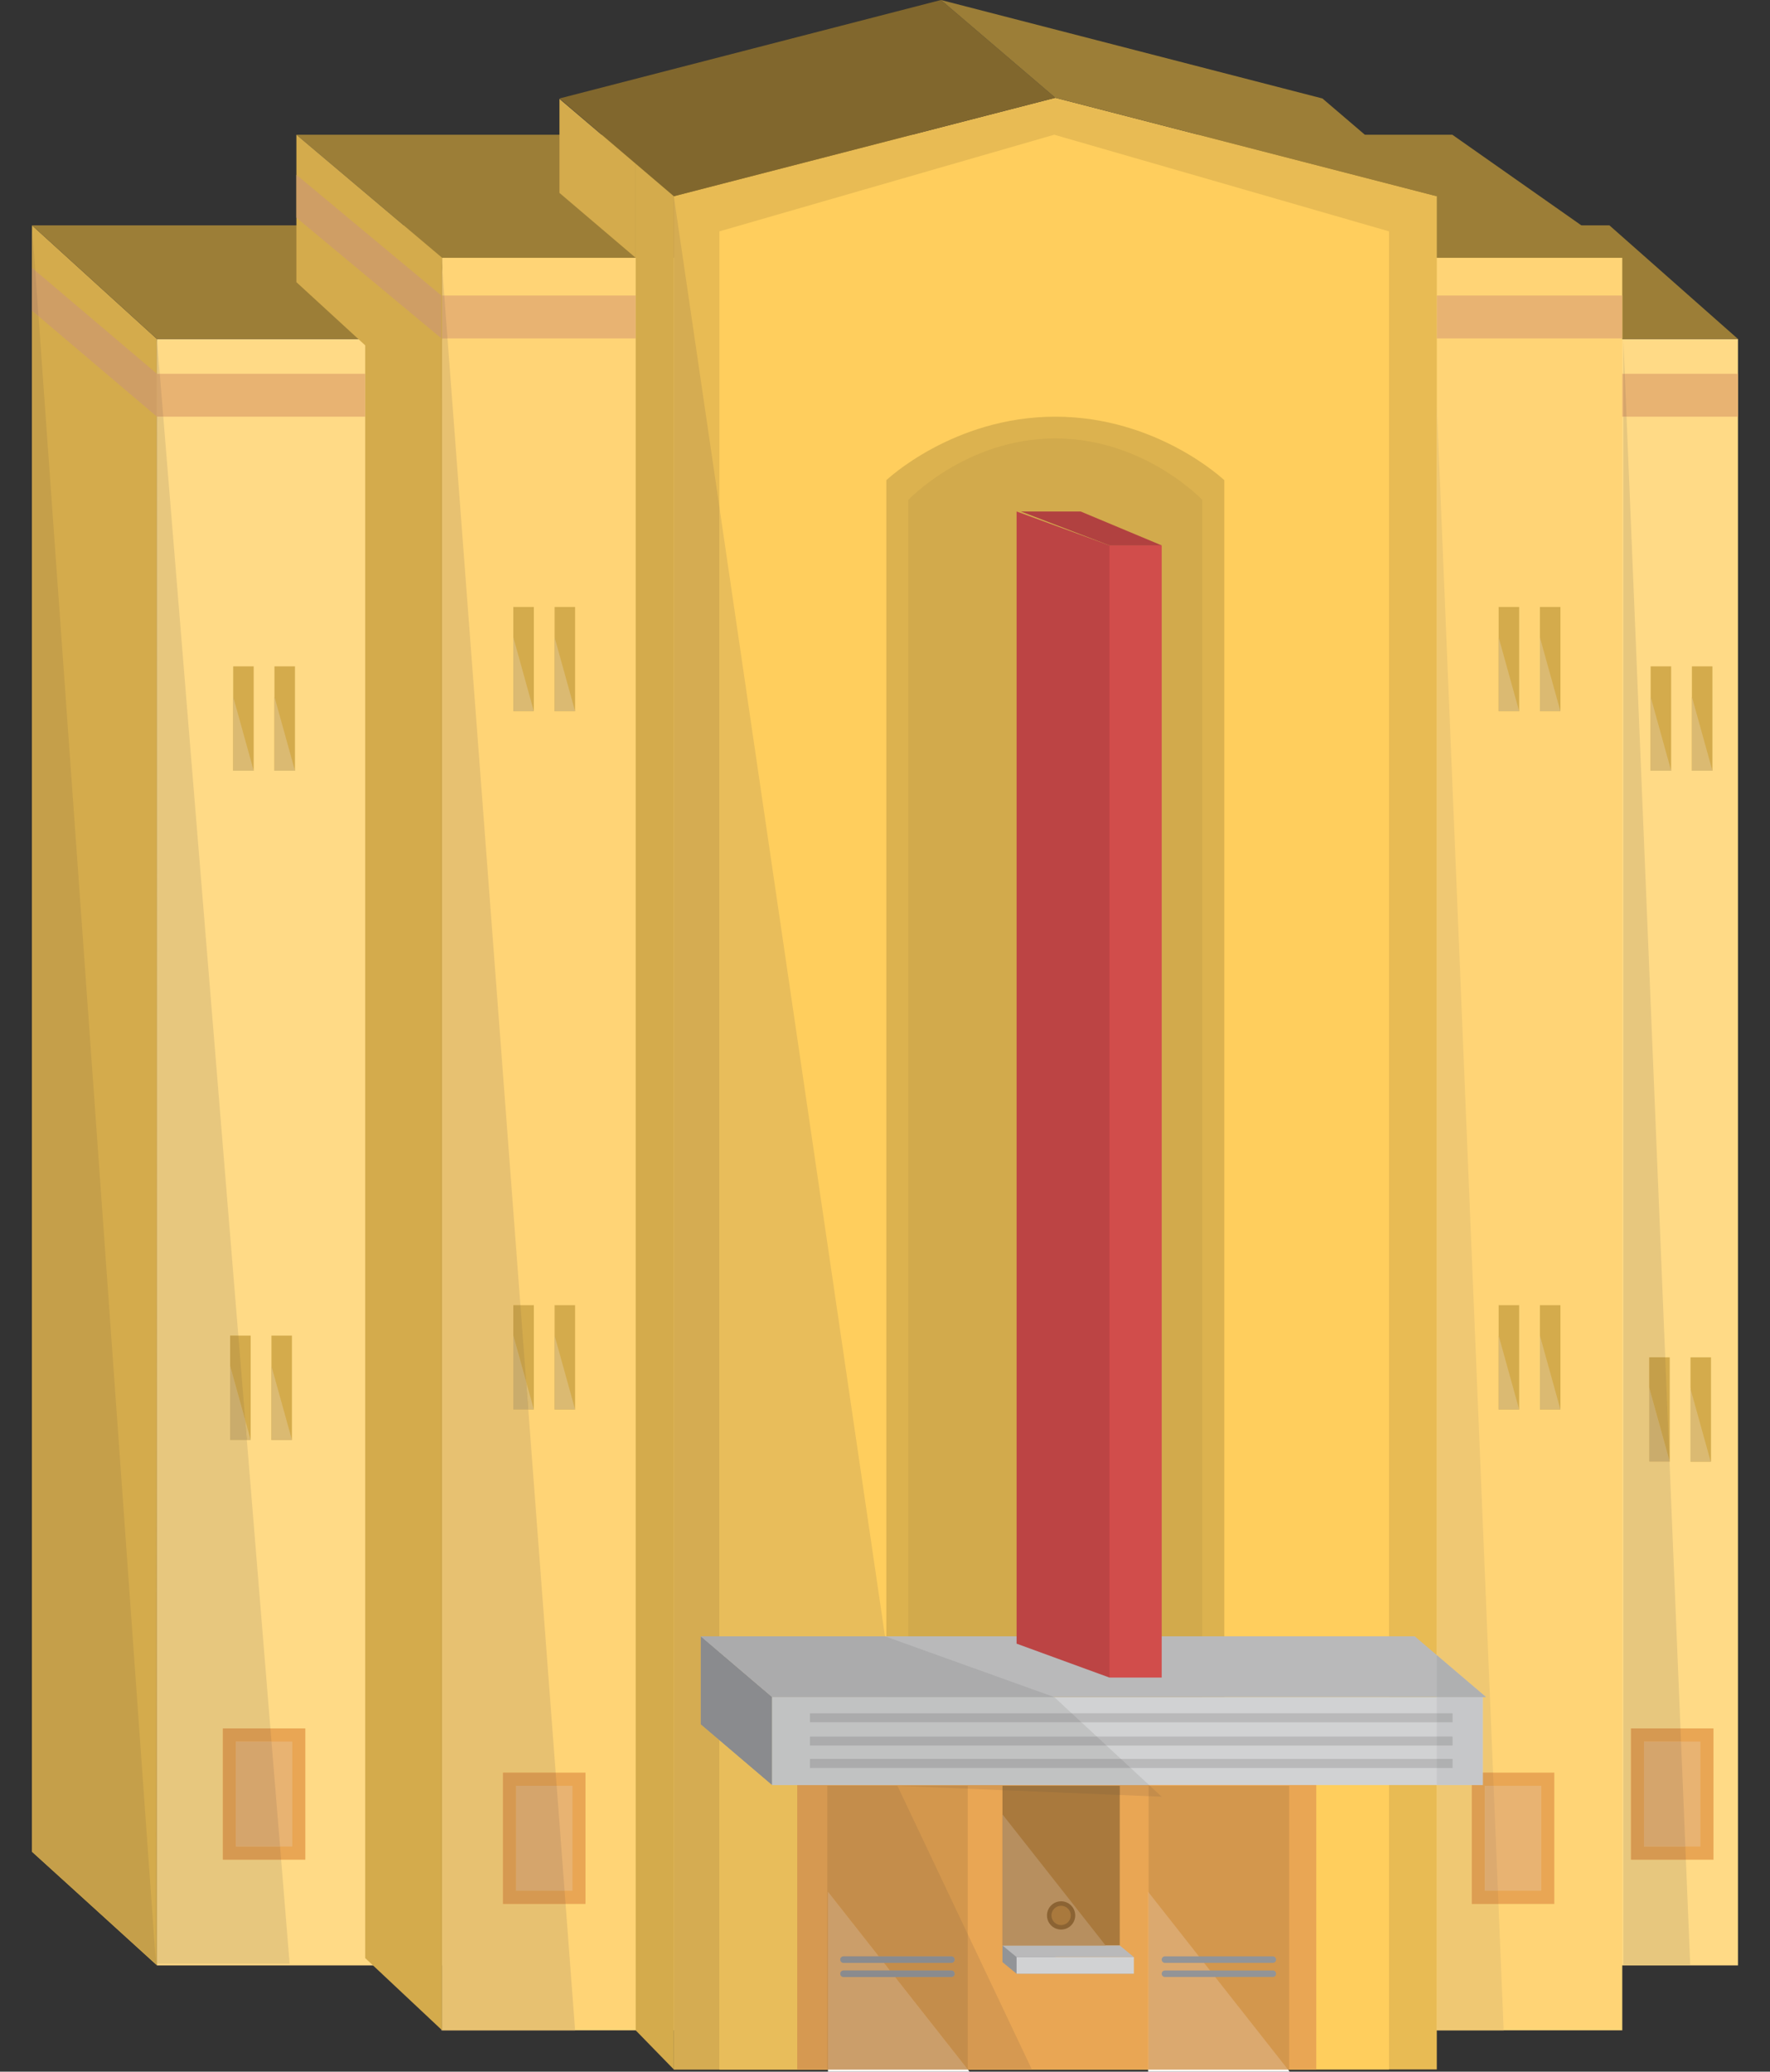 <?xml version="1.0" encoding="utf-8"?>
<!-- Generator: Adobe Illustrator 17.0.0, SVG Export Plug-In . SVG Version: 6.00 Build 0)  -->
<!DOCTYPE svg PUBLIC "-//W3C//DTD SVG 1.1//EN" "http://www.w3.org/Graphics/SVG/1.1/DTD/svg11.dtd">
<svg version="1.1" id="Layer_1" xmlns="http://www.w3.org/2000/svg" xmlns:xlink="http://www.w3.org/1999/xlink" x="0px" y="0px"
	 width="276.18px" height="323.076px" viewBox="0 0 276.18 323.076" enable-background="new 0 0 276.18 323.076"
	 xml:space="preserve">
<rect x="0" y="0" width="276.18" height="323.076" fill="#333333" stroke="none"/>
<polyline fill="#D4AB4C" points="4.998,288.787 24.486,306.506 24.486,52.864 4.998,35.145 4.998,288.787 "/>
<polyline fill="#FFDA86" points="24.486,306.506 271.182,306.506 271.182,52.864 24.486,52.864 24.486,306.506 "/>
<polyline fill="#9C7E37" points="271.182,52.864 24.486,52.864 4.998,35.145 251.125,35.145 271.182,52.864 "/>
<polyline fill="#9C7E37" points="253.953,40.208 68.991,40.208 46.249,21.01 226.609,21.01 253.953,40.208 "/>
<polyline fill="#D4AB4C" points="46.249,44.004 68.991,64.873 68.991,40.208 46.249,21.01 46.249,44.004 "/>
<polyline fill="#D4AB4C" points="56.982,305.362 68.991,316.632 68.991,62.374 56.982,52.775 56.982,305.362 "/>
<polyline fill="#FFD476" points="68.991,316.632 253.129,316.632 253.129,40.208 68.991,40.208 68.991,316.632 "/>
<polyline fill="#E8BB54" points="105.137,322.732 224.192,322.732 224.192,30.609 164.664,15.249 105.137,30.609 105.137,322.732 
	"/>
<polyline fill="#FFCE5D" points="112.253,322.732 216.737,322.732 216.737,36.082 164.495,21.01 112.253,36.082 112.253,322.732 "/>
<path fill="#DCB24F" d="M138.294,271.113h52.74V74.89c0,0-10.416-9.907-26.37-9.907c-15.954,0-26.37,9.907-26.37,9.907V271.113"/>
<path fill="#D2AA4C" d="M141.734,267.724h45.86V77.953c0,0-9.057-9.581-22.93-9.581s-22.93,9.581-22.93,9.581V267.724"/>
<polygon fill="#81672D" points="164.667,15.249 105.134,30.607 87.296,15.358 146.822,0 "/>
<polygon fill="#9C7E37" points="206.347,15.358 224.192,30.609 164.667,15.249 146.822,0 "/>
<polyline fill="#D4AB4C" points="99.189,316.632 105.137,322.732 105.137,30.609 99.189,25.546 99.189,316.632 "/>
<polygon fill="#D4AB4C" points="87.293,30.082 99.189,40.208 99.189,25.546 87.293,15.419 "/>
<polyline fill="#E9A654" points="205.385,322.732 124.395,322.732 124.395,271.113 205.385,271.113 205.385,322.732 "/>
<polyline fill="#A9793D" points="174.718,303.401 156.418,303.401 156.418,278.5 174.718,278.5 174.718,303.401 "/>
<polyline fill="#929497" points="176.92,307.805 158.621,307.805 156.418,305.998 156.418,303.401 176.92,307.805 "/>
<rect x="158.621" y="305.207" fill="#D1D2D3" width="18.299" height="2.598"/>
<polyline fill="#B9B9BA" points="176.92,305.207 158.621,305.207 156.418,303.401 174.718,303.401 176.92,305.207 "/>
<polyline fill="#D3974D" points="150.996,322.732 129.072,322.732 129.072,278.5 150.996,278.5 150.996,322.732 "/>
<polyline fill="#D3974D" points="201.149,322.732 179.225,322.732 179.225,278.5 201.149,278.5 201.149,322.732 "/>
<polyline fill="#E9A654" points="242.526,296.923 229.649,296.923 229.649,276.443 242.526,276.443 242.526,296.923 "/>
<polyline fill="#929497" points="109.348,268.905 120.478,278.38 120.478,264.661 109.348,255.186 109.348,268.905 "/>
<polyline fill="#D1D2D3" points="231.368,278.38 120.478,278.38 120.478,264.661 231.368,264.661 231.368,278.38 "/>
<polyline fill="#B9B9BA" points="231.876,264.661 120.478,264.661 109.348,255.186 220.746,255.186 231.876,264.661 "/>
<polyline fill="#B9B9BA" points="226.648,268.595 126.38,268.595 126.38,267.189 226.648,267.189 226.648,268.595 "/>
<polyline fill="#B9B9BA" points="226.648,272.224 126.38,272.224 126.38,270.818 226.648,270.818 226.648,272.224 "/>
<polyline fill="#B9B9BA" points="226.648,275.712 126.38,275.712 126.38,274.305 226.648,274.305 226.648,275.712 "/>
<polyline fill="#E9A654" points="91.356,296.923 78.479,296.923 78.479,276.443 91.356,276.443 91.356,296.923 "/>
<polyline fill="#E8B372" points="89.322,294.866 80.512,294.866 80.512,278.5 89.322,278.5 89.322,294.866 "/>
<polyline fill="#E9A654" points="47.642,290.025 34.765,290.025 34.765,269.545 47.642,269.545 47.642,290.025 "/>
<polyline fill="#E9A654" points="267.361,290.025 254.484,290.025 254.484,269.545 267.361,269.545 267.361,290.025 "/>
<polyline fill="#E8B372" points="45.609,287.968 36.798,287.968 36.798,271.602 45.609,271.602 45.609,287.968 "/>
<polyline fill="#E8B372" points="240.493,294.866 231.682,294.866 231.682,278.5 240.493,278.5 240.493,294.866 "/>
<polyline fill="#E8B372" points="265.328,287.968 256.518,287.968 256.518,271.602 265.328,271.602 265.328,287.968 "/>
<polyline fill="#B78F5F" points="156.418,282.955 156.418,303.401 172.515,303.401 156.418,282.955 "/>
<polyline fill="#FEFEFF" points="151.003,322.732 129.191,322.732 129.191,323.076 151.274,323.076 151.003,322.732 "/>
<polyline fill="#FEFEFF" points="200.958,322.732 179.146,322.732 179.146,323.076 201.229,323.076 200.958,322.732 "/>
<polyline fill="#EDB676" points="179.146,295.027 179.146,322.732 200.958,322.732 179.225,322.732 179.225,295.127 
	179.146,295.027 "/>
<polyline fill="#DBA96F" points="179.225,295.127 179.225,322.732 200.958,322.732 179.225,295.127 "/>
<circle fill="#8B6333" cx="165.568" cy="298.713" r="2.203"/>
<circle fill="#A9793D" cx="165.568" cy="298.713" r="1.507"/>
<path fill="#929497" d="M148.958,305.603c0,0.281-0.228,0.509-0.509,0.509h-16.83c-0.281,0-0.509-0.228-0.509-0.509
	c0-0.281,0.228-0.509,0.509-0.509h16.83C148.73,305.094,148.958,305.322,148.958,305.603"/>
<path fill="#929497" d="M199.111,305.603c0,0.281-0.228,0.509-0.509,0.509h-16.83c-0.281,0-0.509-0.228-0.509-0.509
	s0.228-0.509,0.509-0.509h16.83C198.883,305.094,199.111,305.322,199.111,305.603z"/>
<path fill="#929497" d="M148.958,307.805c0,0.281-0.228,0.509-0.509,0.509h-16.83c-0.281,0-0.509-0.228-0.509-0.509
	c0-0.281,0.228-0.509,0.509-0.509h16.83C148.73,307.296,148.958,307.524,148.958,307.805"/>
<path fill="#929497" d="M199.111,307.805c0,0.281-0.228,0.509-0.509,0.509h-16.83c-0.281,0-0.509-0.228-0.509-0.509
	c0-0.281,0.228-0.509,0.509-0.509h16.83C198.883,307.296,199.111,307.524,199.111,307.805z"/>
<polyline fill="#E8B372" points="99.189,52.775 68.991,52.775 68.991,46.086 99.189,46.086 99.189,52.775 "/>
<polyline fill="#CF9E65" points="68.877,52.775 46.249,33.951 46.249,27.262 68.877,46.086 68.877,52.775 "/>
<polyline fill="#CF9E65" points="24.486,64.983 4.998,48.458 4.998,41.769 24.486,58.294 24.486,64.983 "/>
<rect x="224.192" y="46.086" fill="#E8B372" width="28.937" height="6.689"/>
<polyline fill="#E8B372" points="56.982,64.983 24.486,64.983 24.486,58.294 56.982,58.294 56.982,64.983 "/>
<polyline fill="#E8B372" points="271.182,64.983 253.129,64.983 253.129,58.294 271.182,58.294 271.182,64.983 "/>
<polyline fill="#D4AB4C" points="39.114,224.557 35.916,224.557 35.916,208.291 39.114,208.291 39.114,224.557 "/>
<polyline fill="#D4AB4C" points="45.552,224.557 42.354,224.557 42.354,208.291 45.552,208.291 45.552,224.557 "/>
<polyline fill="#D4AB4C" points="83.297,219.813 80.099,219.813 80.099,203.547 83.297,203.547 83.297,219.813 "/>
<polyline fill="#D4AB4C" points="89.735,219.813 86.537,219.813 86.537,203.547 89.735,203.547 89.735,219.813 "/>
<polyline fill="#D4AB4C" points="260.535,227.946 257.337,227.946 257.337,211.68 260.535,211.68 260.535,227.946 "/>
<polyline fill="#D4AB4C" points="266.974,227.946 263.776,227.946 263.776,211.68 266.974,211.68 266.974,227.946 "/>
<polyline fill="#D4AB4C" points="237.04,219.813 233.842,219.813 233.842,203.547 237.04,203.547 237.04,219.813 "/>
<polyline fill="#D4AB4C" points="243.479,219.813 240.281,219.813 240.281,203.547 243.479,203.547 243.479,219.813 "/>
<g>
	<defs>
		<polyline id="SVGID_1_" points="86.537,208.291 86.537,219.813 89.735,219.813 86.537,208.291 		"/>
	</defs>
	<clipPath id="SVGID_2_">
		<use xlink:href="#SVGID_1_"  overflow="visible"/>
	</clipPath>
	<rect x="86.537" y="208.291" clip-path="url(#SVGID_2_)" fill="#DBBA72" width="3.198" height="11.522"/>
</g>
<polyline fill="#DBBA72" points="82.106,215.521 82.43,219.813 83.297,219.813 82.106,215.521 "/>
<polyline fill="#D4AB4C" points="83.297,110.923 80.099,110.923 80.099,94.657 83.297,94.657 83.297,110.923 "/>
<polyline fill="#D4AB4C" points="89.735,110.923 86.537,110.923 86.537,94.657 89.735,94.657 89.735,110.923 "/>
<polyline fill="#DBBA72" points="86.537,99.402 86.537,110.923 89.735,110.923 86.537,99.402 "/>
<polyline fill="#DBBA72" points="80.099,99.402 80.099,110.923 83.297,110.923 80.099,99.402 "/>
<polyline fill="#D4AB4C" points="237.04,110.923 233.842,110.923 233.842,94.657 237.04,94.657 237.04,110.923 "/>
<polyline fill="#D4AB4C" points="243.479,110.923 240.281,110.923 240.281,94.657 243.479,94.657 243.479,110.923 "/>
<polyline fill="#DBBA72" points="240.281,99.402 240.281,110.923 243.479,110.923 240.281,99.402 "/>
<polyline fill="#DBBA72" points="233.842,99.402 233.842,110.923 237.04,110.923 233.842,99.402 "/>
<polyline fill="#D4AB4C" points="260.753,120.186 257.555,120.186 257.555,103.92 260.753,103.92 260.753,120.186 "/>
<polyline fill="#D4AB4C" points="267.192,120.186 263.994,120.186 263.994,103.92 267.192,103.92 267.192,120.186 "/>
<polyline fill="#DBBA72" points="263.994,108.664 263.994,120.186 267.192,120.186 263.994,108.664 "/>
<polyline fill="#DBBA72" points="257.555,108.664 257.555,120.186 260.753,120.186 257.555,108.664 "/>
<polyline fill="#D4AB4C" points="39.583,120.186 36.385,120.186 36.385,103.92 39.583,103.92 39.583,120.186 "/>
<polyline fill="#D4AB4C" points="46.022,120.186 42.824,120.186 42.824,103.92 46.022,103.92 46.022,120.186 "/>
<polyline fill="#DBBA72" points="42.824,108.664 42.824,120.186 46.022,120.186 42.824,108.664 "/>
<polyline fill="#DBBA72" points="36.385,108.664 36.385,120.186 39.583,120.186 36.385,108.664 "/>
<polyline fill="#DBBA72" points="42.354,213.036 42.354,224.557 45.552,224.557 42.354,213.036 "/>
<polyline fill="#DBBA72" points="38.268,221.509 38.517,224.557 39.114,224.557 38.268,221.509 "/>
<polyline fill="#DBBA72" points="260.495,227.802 260.501,227.946 260.535,227.946 260.495,227.802 "/>
<polyline fill="#FFE09E" points="263.729,216.424 263.729,227.946 263.776,227.946 263.776,216.592 263.729,216.424 "/>
<polyline fill="#DBBA72" points="263.776,216.592 263.776,227.946 266.927,227.946 263.776,216.592 "/>
<polyline fill="#DBBA72" points="240.281,208.291 240.281,219.813 243.479,219.813 240.281,208.291 "/>
<polyline fill="#DBBA72" points="233.842,208.291 233.842,219.813 237.04,219.813 233.842,208.291 "/>
<rect x="173.111" y="85.056" fill="#D14D4B" width="8.152" height="176.562"/>
<polygon fill="#BC4444" points="173.111,261.618 158.621,256.329 158.621,79.767 173.111,85.056 "/>
<polygon fill="#B14140" points="181.264,85.056 168.618,79.767 159.294,79.767 173.111,85.056 "/>
<polyline fill="#D5AC52" points="105.137,30.609 105.137,30.609 105.137,322.732 112.253,322.732 112.253,271.378 109.348,268.905 
	109.348,255.186 112.253,257.659 109.348,255.186 112.253,255.186 112.253,79.106 105.137,30.609 "/>
<path fill="#E8BD5B" d="M112.253,257.659L112.253,257.659l8.225,7.002v13.719l-8.225-7.002v51.354h12.142V278.38h-3.917v-13.719
	h17.816h-17.816L112.253,257.659 M112.253,79.106v176.08h25.837L112.253,79.106"/>
<path fill="#D69951" d="M150.996,301.624v21.1l0.006,0.008h10L150.996,301.624 M179.298,278.38h-54.903v44.352h4.677V278.5h21.924
	v0.453l5.422,0.224V278.5h18.299v1.432l4.507,0.186V278.5h0.202L179.298,278.38"/>
<polyline fill="#9E733D" points="174.718,278.5 156.418,278.5 156.418,279.176 174.718,279.932 174.718,278.5 "/>
<path fill="#C48D4B" d="M150.996,278.5h-21.924v44.232h0.119v-27.705l7.926,10.067h11.333c0.281,0,0.509,0.228,0.509,0.509
	c0,0.281-0.228,0.509-0.509,0.509h-10.532l0.933,1.185h9.599c0.281,0,0.509,0.228,0.509,0.509c0,0.281-0.228,0.509-0.509,0.509
	h-8.798l11.345,14.411v-21.1L140.034,278.5l10.962,0.453V278.5"/>
<polyline fill="#C48D4B" points="179.427,278.5 179.225,278.5 179.225,280.118 181.264,280.202 179.427,278.5 "/>
<polyline fill="#8A8B8E" points="109.348,255.186 109.348,268.905 112.253,271.378 120.478,278.38 120.478,264.661 112.253,257.659 
	109.348,255.186 "/>
<polyline fill="#C1C2C2" points="164.495,264.661 138.294,264.661 120.478,264.661 120.478,278.38 124.395,278.38 179.298,278.38 
	176.419,275.712 126.38,275.712 126.38,274.305 174.901,274.305 172.655,272.224 126.38,272.224 126.38,270.818 171.138,270.818 
	168.74,268.595 126.38,268.595 126.38,267.189 167.222,267.189 164.495,264.661 "/>
<polyline fill="#ABABAC" points="138.09,255.186 112.253,255.186 109.348,255.186 112.253,257.659 120.478,264.661 138.294,264.661 
	164.495,264.661 138.09,255.186 "/>
<polyline fill="#ABABAC" points="167.222,267.189 126.38,267.189 126.38,268.595 168.74,268.595 167.222,267.189 "/>
<polyline fill="#ABABAC" points="171.138,270.818 126.38,270.818 126.38,272.224 172.655,272.224 171.138,270.818 "/>
<polyline fill="#ABABAC" points="174.901,274.305 126.38,274.305 126.38,275.712 176.419,275.712 174.901,274.305 "/>
<polyline fill="#DAA86F" points="150.996,322.724 150.996,322.732 151.003,322.732 150.996,322.724 "/>
<path fill="#CB9E6A" d="M129.191,295.027v27.705h21.806v-0.008l-11.345-14.411h-8.032c-0.281,0-0.509-0.228-0.509-0.509
	c0-0.281,0.228-0.509,0.509-0.509h7.23l-0.933-1.185h-6.298c-0.281,0-0.509-0.228-0.509-0.509c0-0.281,0.228-0.509,0.509-0.509
	h5.497L129.191,295.027"/>
<path fill="#8A8B8E" d="M148.449,305.094h-11.333h-5.497c-0.281,0-0.509,0.228-0.509,0.509c0,0.281,0.228,0.509,0.509,0.509h6.298
	h10.532c0.281,0,0.509-0.228,0.509-0.509C148.958,305.322,148.73,305.094,148.449,305.094"/>
<path fill="#8A8B8E" d="M148.449,307.296h-9.599h-7.23c-0.281,0-0.509,0.228-0.509,0.509c0,0.281,0.228,0.509,0.509,0.509h8.032
	h8.798c0.281,0,0.509-0.228,0.509-0.509C148.958,307.524,148.73,307.296,148.449,307.296"/>
<polyline fill="#E6E5E4" points="68.877,316.526 68.877,316.632 68.991,316.632 68.877,316.526 "/>
<polyline fill="#C59F4A" points="68.877,40.208 68.877,62.284 68.991,62.374 68.991,41.708 68.877,40.208 "/>
<polyline fill="#C59F4A" points="68.877,62.284 68.877,316.526 68.991,316.632 68.991,62.374 68.877,62.284 "/>
<polyline fill="#E7C171" points="68.991,41.708 68.991,316.632 89.735,316.632 88.248,296.923 78.479,296.923 78.479,276.443 
	86.703,276.443 82.43,219.813 80.099,219.813 80.099,203.547 81.202,203.547 69.826,52.775 68.991,52.775 68.991,46.086 
	69.321,46.086 68.991,41.708 "/>
<polyline fill="#D69951" points="86.703,276.443 78.479,276.443 78.479,296.923 88.248,296.923 88.093,294.866 80.512,294.866 
	80.512,278.5 86.858,278.5 86.703,276.443 "/>
<polyline fill="#D5A56C" points="86.858,278.5 80.512,278.5 80.512,294.866 88.093,294.866 86.858,278.5 "/>
<polyline fill="#D5A56C" points="69.321,46.086 68.991,46.086 68.991,52.775 69.826,52.775 69.321,46.086 "/>
<polyline fill="#C59F4A" points="81.202,203.547 80.099,203.547 80.099,219.813 82.43,219.813 80.099,219.813 80.099,208.291 
	82.106,215.521 81.202,203.547 "/>
<polyline fill="#CAAC6C" points="80.099,208.291 80.099,219.813 82.43,219.813 82.106,215.521 80.099,208.291 "/>
<path fill="#C59F4A" d="M24.478,64.977L24.336,306.26h0.15V64.983L24.478,64.977 M24.486,52.864l-0.003,5.427l0.003,0.003V52.864"/>
<polyline fill="#E7C77E" points="24.486,52.864 24.486,52.864 24.486,58.294 24.486,64.983 24.486,306.26 45.194,306.26 
	43.867,290.025 34.765,290.025 34.765,269.545 42.193,269.545 38.517,224.557 35.916,224.557 35.916,208.291 37.188,208.291 
	25.476,64.983 24.486,64.983 24.486,58.294 24.929,58.294 24.486,52.864 "/>
<polyline fill="#D69951" points="42.193,269.545 34.765,269.545 34.765,290.025 43.867,290.025 43.699,287.968 36.798,287.968 
	36.798,271.602 42.361,271.602 42.193,269.545 "/>
<polyline fill="#D5A56C" points="42.361,271.602 36.798,271.602 36.798,287.968 43.699,287.968 42.361,271.602 "/>
<polyline fill="#C09361" points="24.482,58.291 24.478,64.977 24.486,64.983 24.486,58.294 24.482,58.291 "/>
<polyline fill="#D5A56C" points="24.929,58.294 24.486,58.294 24.486,64.983 25.476,64.983 24.929,58.294 "/>
<polyline fill="#C59F4A" points="37.188,208.291 35.916,208.291 35.916,224.557 38.517,224.557 35.916,224.557 35.916,213.036 
	38.268,221.509 37.188,208.291 "/>
<polyline fill="#CAAC6C" points="35.916,213.036 35.916,224.557 38.517,224.557 38.268,221.509 35.916,213.036 "/>
<path fill="#E7C77E" d="M253.794,64.983H253.3v241.4h10.429l-0.673-16.358h-8.572v-20.479h7.729l-1.712-41.6h-3.163h0v-11.522
	l0,0.001v-4.745h2.494L253.794,64.983 M253.3,52.986v5.307h0.218L253.3,52.986"/>
<polyline fill="#D69951" points="262.213,269.545 254.484,269.545 254.484,290.025 263.056,290.025 262.971,287.968 
	256.518,287.968 256.518,271.602 262.298,271.602 262.213,269.545 "/>
<polyline fill="#D5A56C" points="262.298,271.602 256.518,271.602 256.518,287.968 262.971,287.968 262.298,271.602 "/>
<polyline fill="#D5A56C" points="253.519,58.294 253.3,58.294 253.3,64.983 253.794,64.983 253.519,58.294 "/>
<polyline fill="#C59F4A" points="259.831,211.68 257.337,211.68 257.337,216.425 260.495,227.802 259.831,211.68 "/>
<polyline fill="#E7CD93" points="257.337,216.424 257.337,227.946 257.337,227.946 257.337,216.425 257.337,216.424 "/>
<polyline fill="#CAAC6C" points="257.337,216.425 257.337,227.946 260.501,227.946 260.495,227.802 257.337,216.425 "/>
<path fill="#EFC873" d="M229.649,278.38h-5.457v38.252h10.429l-0.811-19.71h-4.161V278.38 M224.192,63.236V258.12l7.684,6.541
	h-7.684h7.176v11.782h1.599L224.192,63.236"/>
<polyline fill="#DD9E52" points="232.967,276.443 231.368,276.443 231.368,278.38 229.649,278.38 229.649,296.923 233.81,296.923 
	233.725,294.866 231.682,294.866 231.682,278.5 233.052,278.5 232.967,276.443 "/>
<polyline fill="#C6C7C9" points="231.368,264.661 224.192,264.661 224.192,267.189 226.648,267.189 226.648,268.595 
	224.192,268.595 224.192,270.818 226.648,270.818 226.648,272.224 224.192,272.224 224.192,274.305 226.648,274.305 
	226.648,275.712 224.192,275.712 224.192,278.38 229.649,278.38 231.368,278.38 231.368,276.443 231.368,264.661 "/>
<polyline fill="#AFB0B1" points="224.192,258.12 224.192,264.661 231.876,264.661 224.192,258.12 "/>
<polyline fill="#AFB0B1" points="226.648,267.189 224.192,267.189 224.192,268.595 226.648,268.595 226.648,267.189 "/>
<polyline fill="#AFB0B1" points="226.648,270.818 224.192,270.818 224.192,272.224 226.648,272.224 226.648,270.818 "/>
<polyline fill="#AFB0B1" points="226.648,274.305 224.192,274.305 224.192,275.712 226.648,275.712 226.648,274.305 "/>
<polyline fill="#DCAA6F" points="233.052,278.5 231.682,278.5 231.682,294.866 233.725,294.866 233.052,278.5 "/>
<path fill="#C59F4A" d="M4.998,48.458v240.329l19.338,17.473L6.009,49.315L4.998,48.458 M4.998,35.145v6.624l0.503,0.426
	L4.998,35.145"/>
<polyline fill="#C09361" points="4.998,41.769 4.998,48.458 6.009,49.315 5.501,42.195 4.998,41.769 "/>
</svg>
